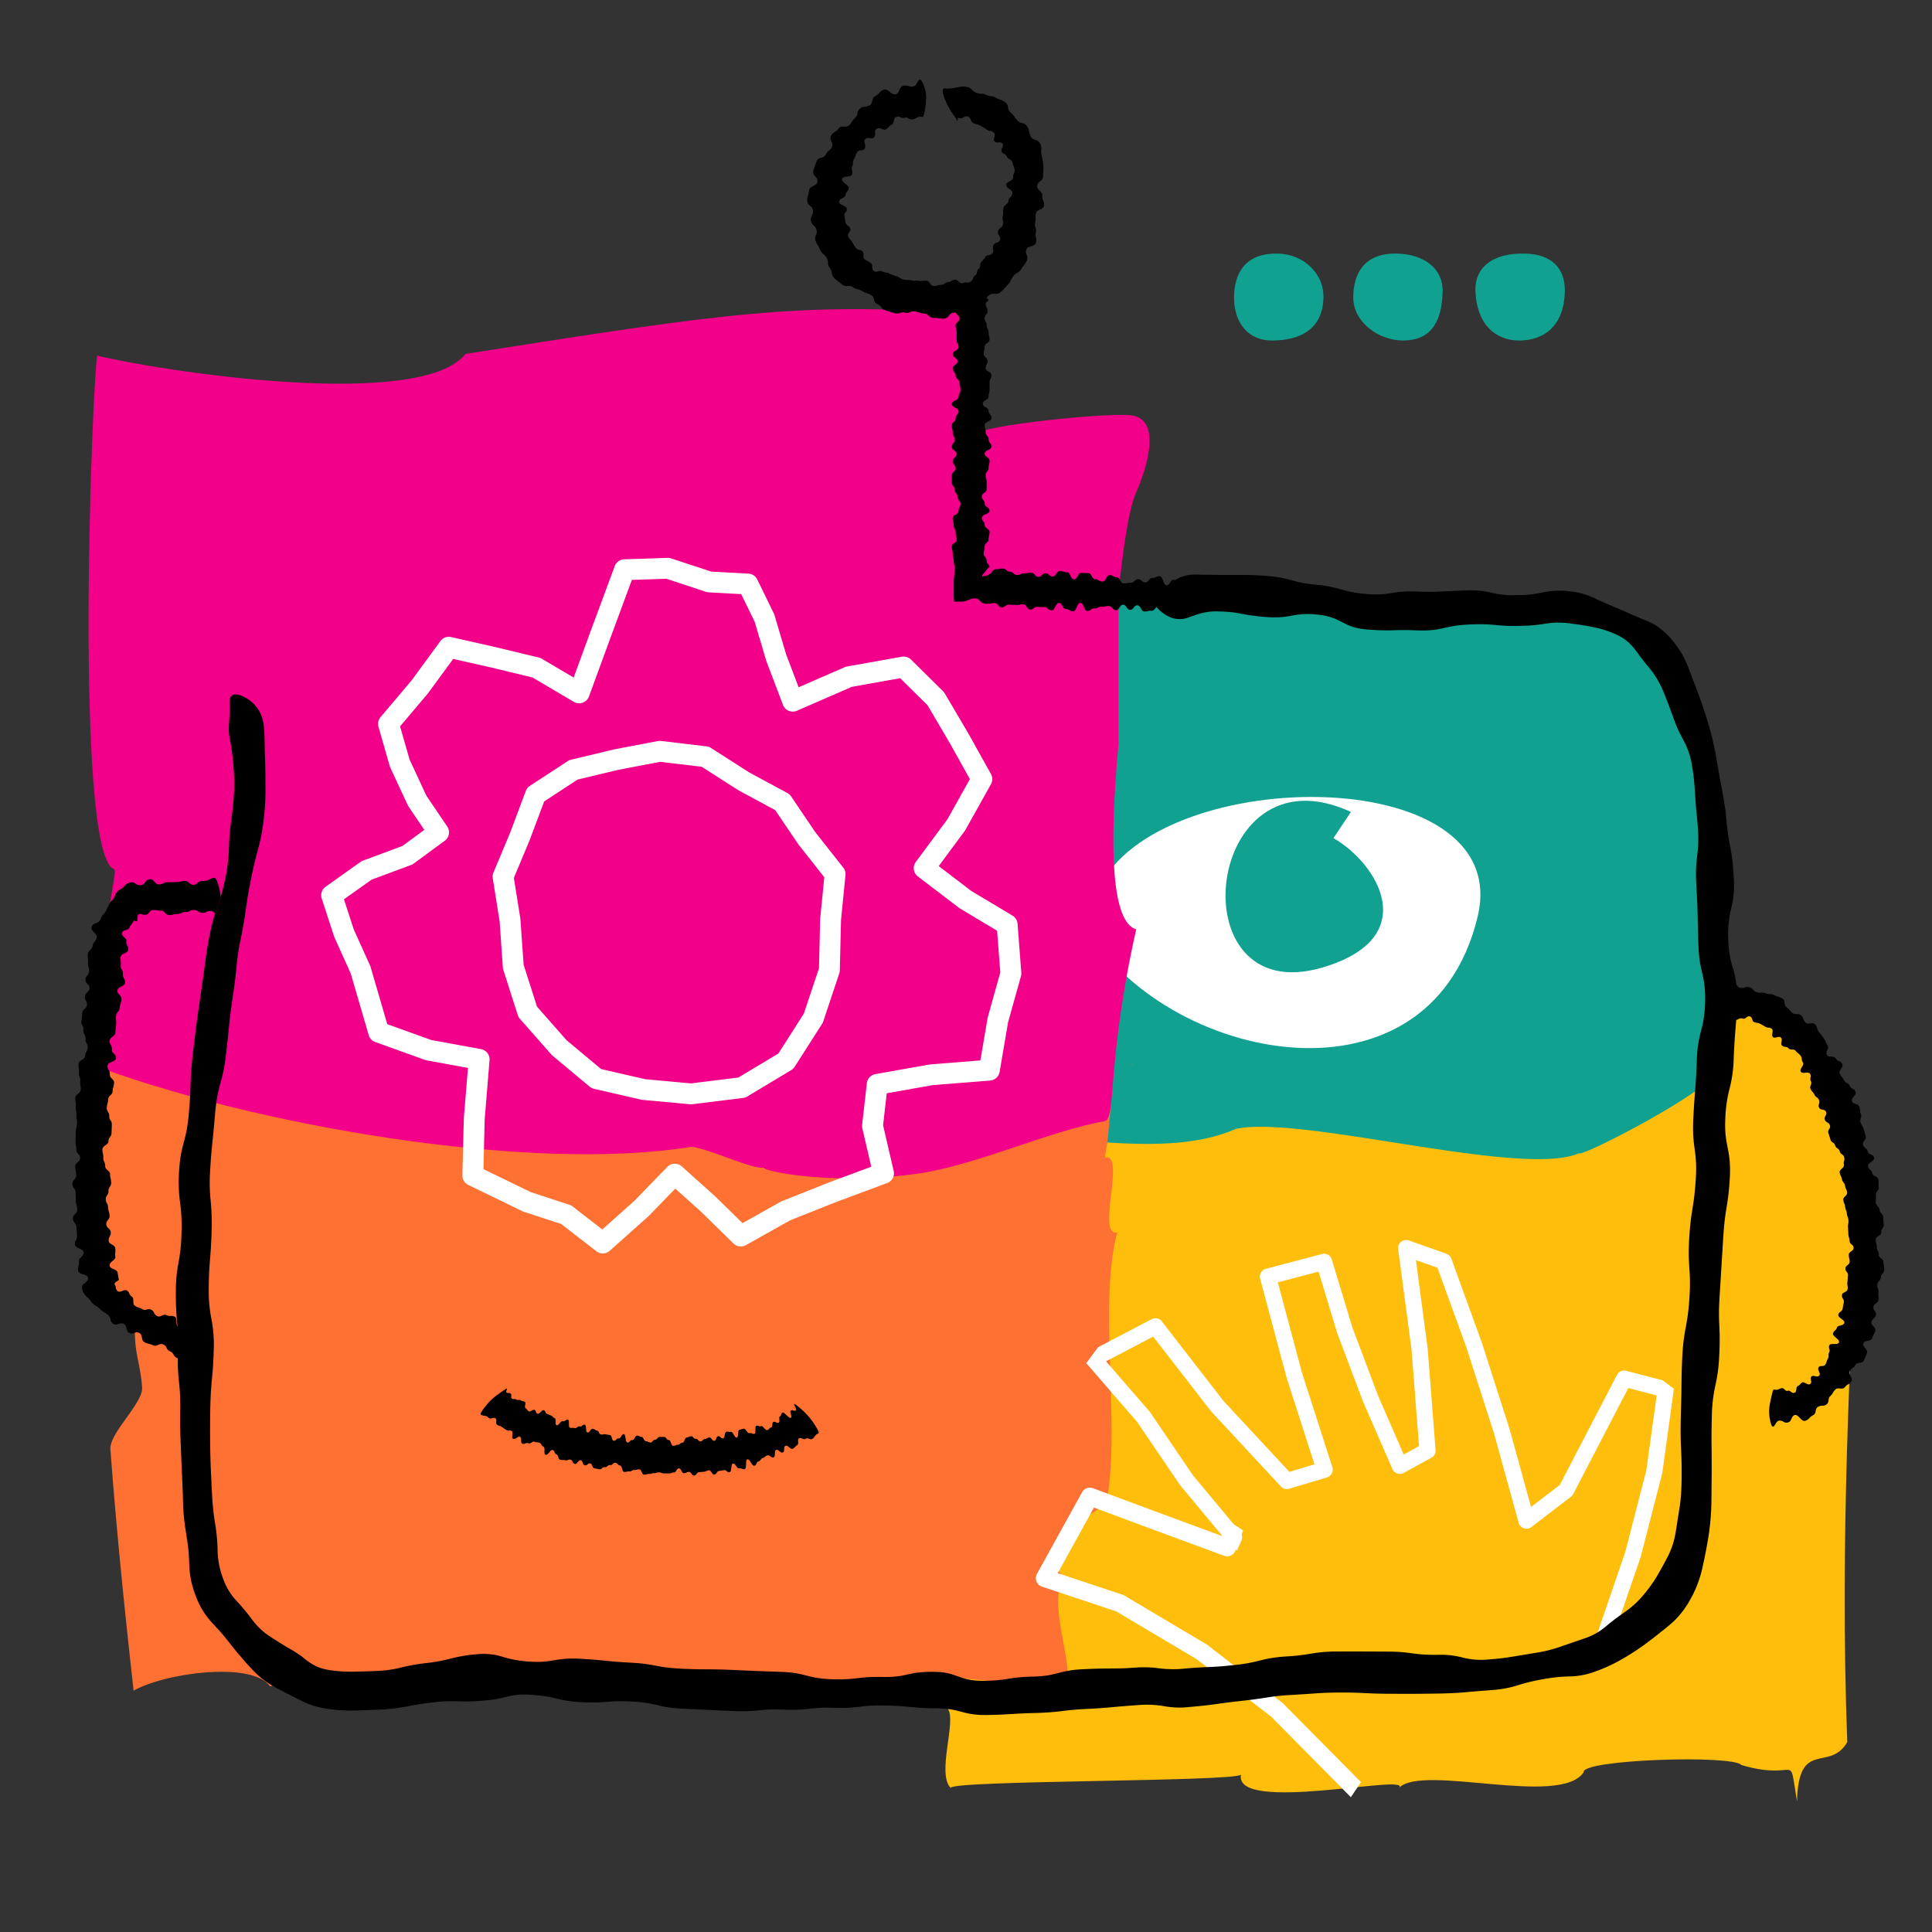 <svg xmlns="http://www.w3.org/2000/svg" version="1.1" viewBox="0 0 800 800" width="800" height="800">
<rect x="0" y="0" width="800" height="800" fill="#333333" stroke="none"/>
<!--ITEM 1--><g><defs><clipPath id="clip-path-id-viewbox-item-1"><rect x="0.0" y="0.0" width="132.975" height="35.507"/></clipPath></defs><g transform="translate(511.0 141.0) rotate(0.0 68.5 -18.0) scale(1.03 -1.014)"><g clip-path="url(#clip-path-id-viewbox-item-1)" transform="translate(-0.0 -0.0)"><path d="M35.936,17.515c.231,9.921-8.05,17.634-17.968,17.968C4.465,35.938,0,27.438,0,17.515S5.323,0,15.247,0,35.611,3.594,35.936,17.515Z" style="         fill: #11a191;       "/>
  <path d="M83.853,19.911c.232,9.92-8.05,15.238-17.968,15.572-13.5.455-17.968-8.045-17.968-17.968S58.032,0,67.956,0,83.529,5.99,83.853,19.911Z" style="         fill: #11a191;       "/>
  <path d="M132.968,19.911c.232,9.92-5.654,15.238-15.572,15.572-13.5.455-20.818-5.659-20.364-15.572C97.628,6.92,104.751,0,114.675,0S132.644,5.99,132.968,19.911Z" style="         fill: #11a191;       "/>
</g></g></g><!--ITEM 2--><g><defs><clipPath id="clip-path-id-viewbox-item-2"><rect x="0.0" y="0.0" width="414.641" height="335.625"/></clipPath></defs><g transform="translate(354.0 411.0) rotate(0.0 207.5 167.5) scale(1.001 0.998)"><g clip-path="url(#clip-path-id-viewbox-item-2)" transform="translate(-0.0 -0.0)"><path d="M159.716,324.516c-3.1,16.259,69.987-.524,65.451,5.349,10.169-9.849,66.673,8.158,76.312-6.395-1.092-5.24,61.485-7.311,65.239-2.977,24.217,7.161,19.329-6.847,23,15.132.612-26.333,13.364-11.895,20.786-24.633-3.206-84.965,1.592-164.273,4.056-223.718,1.253-30.211-13.19-56.248-26-75.989-8.054-12.414-66.068-5.78-66.9-9.52-1.8-4.424-163.278.861-163.278.861S6.019,3.453,0,15.861c.046,1.582,32.81,222.108,38.412,281.267,3.784,5.093-4.748,26.907,1.235,32.89C38.829,326.8,156.535,327.448,159.716,324.516Z" style="         fill: #ffbe0b;       "/>
</g></g></g><!--ITEM 3--><g><defs><clipPath id="clip-path-id-viewbox-item-3"><rect x="0.0" y="0.0" width="348.09" height="237.603"/></clipPath></defs><g transform="translate(358.0 240.0) rotate(0.0 176.0 120.0) scale(1.011 1.01)"><g clip-path="url(#clip-path-id-viewbox-item-3)" transform="translate(-0.0 -0.0)"><path d="M264.429,9.254a29.67,29.67,0,0,1-10.564,0c-23.458-5.325-94.384,1.431-109.129,1.216C125.3,10.186,104.417-4.046,62.615,1.134c7.415-.919-22,23.638-31.723,32.791C41.769,23.689,21.981,79.381,13.73,85.984c-2.821,88.118,2.238,43.065,1.144,92.677C14.691,180.419.088,219.655,0,220.423-.017,219.7,12.972,231,26.558,228.529c44.885-4.976,92.613,11.043,125.477-3.31,26.432-5.928,117.529,20.278,140.578,9.944,1.171,1.794,53.813-25.817,54.354-32.031,3.25-37.373-.133-148.419-15.708-166.284-9.132-10.474-13.7-29.788-43.116-25.223C277.649,13.891,264.867,10.329,264.429,9.254Z" style="         fill: #11a191;       "/>
</g></g></g><!--ITEM 4--><g><defs><clipPath id="clip-path-id-viewbox-item-4"><rect x="0.0" y="0.0" width="431.063" height="326.048"/></clipPath></defs><g transform="translate(41.0 376.0) rotate(0.0 214.5 162.0) scale(0.995 0.994)"><g clip-path="url(#clip-path-id-viewbox-item-4)" transform="translate(-0.0 -0.0)"><path d="M428.931,65.525l2.132-.5A8.644,8.644,0,0,0,428.931,65.525ZM3.665,170.143c-.151-.1-.287-.195-.464-.318.052.049.12.112.177.161C3.486,170.046,3.542,170.077,3.665,170.143ZM14.4,326.048c12.37-7.222,49.193-12.534,56.849-1.779,7.2-2.986,41.878-1.85,50.812-3.62,100.117-8.025,132.959,12.041,225.74-.406-1.557-1.655,51.653,5.865,52.55,3.958,9.1-.231-8.024-37.673,2.2-44.635-13.168-9.785,6.775-26.076,16.535-30.982,6.406-32.084-3.487-82.777,4.651-113.444-8.938,2,3.82-33.379-5.138-31.216,3.419-17.325,6.18-79.873-1.466-92.961-39.393,9.548-119.6-.818-119.6-.818,6.588-4.1-40.319-10.865-36.554-8.021C255.144,6.349,233.349.773,223.338,0c-8.7,1.948-4.6-1.226-13.582,1.023,0,0-74.116,2.16-95.825,6.243C81.58,1.305,9.357,27.056,4.585,35.164c-8.89,5.18-2.407,112.113-.75,119.641-1.463,7.828,10.684,7.93,11.129,23.81.21,7.5,2.473,12.813,2.965,21.245.374,6.412-13.679,18.925-13.188,25.589C7.7,265.647,12.407,308.181,14.4,326.048Z" style="         fill: #ff7033;       "/>
</g></g></g><!--ITEM 5--><g><defs><clipPath id="clip-path-id-viewbox-item-5"><rect x="0.0" y="0.0" width="159.151" height="100.195"/></clipPath></defs><g transform="translate(447.0 330.0) rotate(0.0 83.0 52.0) scale(1.043 1.038)"><g clip-path="url(#clip-path-id-viewbox-item-5)" transform="translate(-0.0 -0.0)"><path d="M6.574,39.177C-1.56,38.352,1.818,41.137,0,47.53c28.862,57.246,138.507,82.009,158.062.232C173.208-15.581,25.742-13.312,6.574,39.177ZM96.407,68.052c-58.2,17.183-47-89.215,11.357-62.068l-6.948,10.429C118.553,26.635,136.329,56.27,96.407,68.052Z" style="         fill: #fff;       "/>
</g></g></g><!--ITEM 6--><g><defs><clipPath id="clip-path-id-viewbox-item-6"><rect x="0.0" y="0.0" width="441.011" height="360.646"/></clipPath></defs><g transform="translate(35.0 128.0) rotate(0.0 220.5 180.0) scale(1 0.998)"><g clip-path="url(#clip-path-id-viewbox-item-6)" transform="translate(-0.0 -0.0)"><path d="M5.216,19.276c25.425,6.3,133.75,23.128,152.5-.68C265.774,1.568,296.51-3.219,367.544,2.009c4.97.366-7.879,60.464.925,50,3.207-3.813,54.834-9.168,64.875-7.949,13.767,1.67,5.452,24.621,2.133,31.889-4.426,9.694-7.325,41.992-7.325,41.992v62.386c-4.04,44.167-2.755,74.016,7.325,77.014-12.359,55.172-8.14,78.723-13.128,79.594-22.718,3.966-53.965,18.673-78.314,21.9-38.748,5.136-66.38-2.213-62.412-2.714-4.39,1.287-22.293-7.622-30.333-8.584C184.864,358.517,68.714,338.8,0,312.36c3.972-5.112,2.3-37.644,9.074-56.495,3.439-22.785,4.532-23.375,2.3-23.913C-3.913,219.235,2.877,36.443,5.216,19.276Z" style="         fill: #f20089;       "/>
</g></g></g><!--ITEM 8--><g><defs><clipPath id="clip-path-id-viewbox-item-8"><rect x="0.0" y="0.0" width="135.681" height="35.321"/></clipPath></defs><g transform="translate(199.0 575.0) rotate(0.0 70.0 18.0) scale(1.032 1.019)"><g clip-path="url(#clip-path-id-viewbox-item-8)" transform="translate(-0.0 -0.0)"><path d="M1.206,11.012a2.709,2.709,0,0,1,2.09.882c.851.734,1.9-.478,2.662.178.817.706-.178,1.961.654,2.57.886.655,1.124.333,1.945.938a19.684,19.684,0,0,0,1.733,1.186c.911.584,1.341-.09,2.179.445.893.576-.332,2.632.561,3.13.957.535,1.933-1.211,2.8-.73.924.515-.006,2.3.9,2.737.971.476,1.5-.6,2.392-.165.963.456,1.624-.959,2.513-.586.954.41,1.115.044,2,.423.95.4.643,1.153,1.542,1.522.966.363-.045,2.974.889,3.325,1,.376,1.962-2.254,2.864-1.916.972.35.587,1.464,1.512,1.774.989.324.5,1.847,1.436,2.154,1,.333,1.122-.054,2.063.212,1.01.288,1.231-.481,2.165-.216,1,.279.688,1.453,1.637,1.7,1.02.25,1.51-1.69,2.443-1.461,1,.244.632,1.8,1.581,2.032,1.017.245,1.279-.951,2.22-.748,1.009.209.686,1.776,1.642,1.973,1.024.2,1.021.227,1.98.386,1.028.177,1.237-1,2.186-.842,1.019.174,1.212-1.01,2.153-.85,1.013.157,1.191-1.042,2.128-.909,1,.138.9.931,1.842,1.06,1.009.136.717,2.531,1.681,2.627,1.031.108,1.074-.289,2.033-.189,1.028.107,1.1-.69,2.058-.591,1.024.087,1.058-.32,2.011-.249,1.02.074.881,2.069,1.849,2.138,1.036.073,1.058-.316,2.023-.281,1.035.042,1.053-.358,2.016-.319,1.032.041,1.045-.359,2.005-.321,1.03.02,1.023.411,1.988.421l2,.015c1.034.007,1.03-.384,1.993-.412,1.034-.025,1-1.625,1.951-1.649,1.018-.026,1.088,1.973,2.055,1.948,1.035-.054,1.016-.458,1.979-.513,1.03-.061,1.13,1.536,2.106,1.478,1.045-.058.953-1.257,1.918-1.349l2-.188c1.036-.1.993-.49,1.956-.592,1.028-.134,1.27,1.851,2.25,1.723,1.048-.137.885-1.326,1.851-1.453,1.038-.13,1.037-.162,2-.316,1.035-.176,1.238,1.006,2.216.839,1.05-.185.458-3.307,1.4-3.513,1.012-.215,1.5,2.135,2.472,1.928,1.036-.223,1.213.564,2.189.346,1.048-.27.183-3.765,1.116-4.007,1-.259,1.833,2.831,2.806,2.577,1.039-.284.7-1.461,1.652-1.748,1.022-.317.78-1.079,1.722-1.373,1.013-.308.879-.715,1.811-1.049.994-.366,1.551,1.134,2.5.782,1.022-.372.13-2.6,1.033-3,.969-.42,1.766,1.415,2.7,1.006,1-.44.094-2.2,1.043-2.694s2.04,1.654,2.969,1.178c.99-.509.8-.845,1.7-1.39.969-.581-.064-2.294.8-2.814.926-.551,1.8.784,2.667.164.92-.654,1.855.646,2.747.006.955-.671.689-1.033,1.539-1.734.83-.7,1.784.058-.315-3.409a29.379,29.379,0,0,0-7.162-8.079c-3.09-2.626-.085,1.116-.727,1.664-.659.559-1.378-.37-2.029.077-.685.484.71,2.438.019,2.931-.737.538-2.71-2.492-3.377-2.1-.72.431-.309,1.118-1,1.533-.721.45.219,2.179-.536,2.571-.811.414-1.353-.657-2.088-.28-.78.412-.121,1.838-.911,2.187-.847.367-.688.734-1.484,1.081-.854.379-1.748-1.862-2.536-1.574-.851.313-1.128-.438-1.909-.149-.834.307.074,2.971-.769,3.226-.9.277-1.136-.486-1.962-.229-.894.268-1.549-2.009-2.365-1.8l-1.7.439c-.874.228-.206,2.947-1.057,3.168-.925.2-1.541-2.534-2.374-2.357-.9.19-.976-.2-1.808-.023-.886.2-.455,2.524-1.319,2.681-.927.158-1.128-1.025-1.981-.88-.915.151-.668,1.754-1.547,1.862-.94.123-1.156-1.462-2.017-1.35-.924.122-.877.519-1.743.633-.933.093-.85.884-1.729.968-.943.088-1.05-1.107-1.919-1.025-.933.093-1.024-1.111-1.889-1.061-.928.054-.9.453-1.773.505-.929.052-.834,2.058-1.719,2.1-.948.023-.921.823-1.812.845-.954.024-.946.424-1.839.447-.959.029-.976-2.388-1.853-2.391-.943-.008-.935-1.208-1.806-1.214l-1.8-.021c-.932-.037-.971,1.162-1.851,1.127-.94-.038-.994,1.161-1.881,1.126-.951-.032-.926-.451-1.809-.51-.947-.068-.834-1.664-1.7-1.727-.934-.07-.9-.457-1.77-.535-.927-.1-1.12,1.893-2,1.8-.941-.1-1.072,1.1-1.96,1-.955-.093-.561-3.291-1.421-3.4-.922-.127-1.193,1.854-2.07,1.734-.936-.133-1.116,1.069-2,.927-.942-.161-.618-2.135-1.481-2.283l-1.79-.306c-.927-.154-1,.212-1.857.042-.922-.19-.679-1.365-1.529-1.541-.91-.2-.832-.56-1.668-.771-.9-.219-1.359,1.727-2.214,1.518-.917-.224-.228-2.938-1.058-3.14-.883-.235-1.192.912-2.024.679-.887-.252-1.22.9-2.06.663-.9-.25-1.014.126-1.842-.147-.89-.292-.023-2.955-.824-3.217-.857-.288-1.261.869-2.061.572-.85-.32-1.677,1.933-2.5,1.625-.879-.33-.009-2.567-.8-2.863-.835-.351-.679-.726-1.45-1.055l-1.6-.683c-.828-.354-.469-1.108-1.211-1.459-.784-.385-1.85,1.766-2.616,1.393-.823-.392-.434-1.121-1.158-1.52-.771-.432-1.555.964-2.3.549-.8-.438-.539-.755-1.287-1.239s.325-2.167-.348-2.6c-.731-.456-.952-.13-1.586-.606-.681-.5-1.158.139-1.809-.339-.7-.5-1.185.108-1.8-.418-.656-.566.131-1.471-.461-1.975-.649-.532-1.145.015-1.708-.532C9.82.951,12.092-1.3,8.78,1.043c-3.636,2.582-4.613,3.292-7.333,6.8C-.956,11.1.12,10.487,1.206,11.012Z" fill="#000000"/>
</g></g></g><!--ITEM 9--><g><defs><clipPath id="clip-path-id-crop-item-9"><rect transform="scale(1.326 1.327)" x="65.97" y="2.062" width="162.0" height="244.0"/></clipPath><clipPath id="clip-path-id-viewbox-item-9"><rect x="0.0" y="0.0" width="303.704" height="325.204"/></clipPath></defs><g clip-path="url(#clip-path-id-crop-item-9)" transform="translate(446.0 495.0) rotate(-53.207 114.5 122.5) scale(0.754 0.753)"><g clip-path="url(#clip-path-id-viewbox-item-9)" transform="translate(-0.0 -0.0)"><path d="M172.478,325.2l-2.725-8.447,44.652-14.4,43.019-17.706,36.247-20.071L287.6,249.658,222.915,260.3a4.408,4.408,0,0,1-1.925-.108l-26.42-7.449a4.438,4.438,0,0,1-2.3-6.989l31.181-40.25,28.693-40.426,25.586-39.1-3.716-11.984-34.888,34.162c-.058.057-.117.112-.178.165l-42,36.865a4.439,4.439,0,0,1-4.767.7L176.4,178.7a4.436,4.436,0,0,1-2.018-6.232l19.852-34.908c.037-.065.076-.129.116-.192l21.759-34.127c.053-.084.11-.165.168-.245L236.932,74.92,218.807,60.5l-31.738,40.314-31.631,44.57a4.439,4.439,0,0,1-6.261,1l-17.411-12.9a4.433,4.433,0,0,1-1.725-4.359L140.062,73.92c.023-.13.052-.258.087-.386L153.938,23.47,127.584,10.859l-7.818,35.8a4.317,4.317,0,0,1-.14.5L106.046,86.61l-9.47,39.621a4.435,4.435,0,0,1-3.334,3.3L75.078,133.65a4.437,4.437,0,0,1-5.3-3.293L59.759,88.575,53.783,63.3,16.526,66.4l9,32.782a4.411,4.411,0,0,1,.153.941l2.485,47.25a4.423,4.423,0,0,1,0,.54L24.9,195.031a4.433,4.433,0,0,1-.082.587L8.693,274.033,0,272.246l16.061-78.124,3.224-46.552-2.445-46.5L6.553,63.6A4.437,4.437,0,0,1,10.464,58l46.39-3.861a4.449,4.449,0,0,1,4.688,3.4l6.852,28.98,8.995,37.5,11.2-2.541,8.878-37.145a4.237,4.237,0,0,1,.12-.413L111.149,44.51l8.959-41.02A4.437,4.437,0,0,1,126.36.435l34.759,16.631a4.436,4.436,0,0,1,2.362,5.182L148.759,75.7,139.267,128l11.553,8.559L179.9,95.59c.043-.061.086-.119.131-.177l34.566-43.906a4.438,4.438,0,0,1,6.25-.728L245.8,70.635a4.437,4.437,0,0,1,.811,6.1l-23.1,31.395-21.62,33.908-17.4,30.591,8.753,3.988L233,141.73l39.993-39.163a4.439,4.439,0,0,1,7.345,1.857l6.486,20.92a4.439,4.439,0,0,1-.525,3.744l-26.776,40.918c-.031.047-.062.094-.094.139l-28.8,40.57c-.036.051-.073.1-.111.149l-27.208,35.12,19.135,5.4,67.206-11.055a4.431,4.431,0,0,1,4.832,2.706l8.891,21.854a4.439,4.439,0,0,1-1.961,5.555l-39.916,22.1a4.641,4.641,0,0,1-.461.221l-43.416,17.87c-.107.044-.217.084-.327.119Z" style="         fill: #fff;       "/>
</g></g></g><!--ITEM 10--><g><defs><clipPath id="clip-path-id-crop-item-10"><rect transform="scale(1.205 1.2)" x="0.0" y="28.862" width="71.0" height="179.0"/></clipPath><clipPath id="clip-path-id-viewbox-item-10"><rect x="0.0" y="0.0" width="303.704" height="325.204"/></clipPath></defs><g clip-path="url(#clip-path-id-crop-item-10)" transform="translate(441.0 467.0) rotate(-56.296 126.0 135.5) scale(0.83 0.833)"><g clip-path="url(#clip-path-id-viewbox-item-10)" transform="translate(-0.0 -0.0)"><path d="M172.478,325.2l-2.725-8.447,44.652-14.4,43.019-17.706,36.247-20.071L287.6,249.658,222.915,260.3a4.408,4.408,0,0,1-1.925-.108l-26.42-7.449a4.438,4.438,0,0,1-2.3-6.989l31.181-40.25,28.693-40.426,25.586-39.1-3.716-11.984-34.888,34.162c-.058.057-.117.112-.178.165l-42,36.865a4.439,4.439,0,0,1-4.767.7L176.4,178.7a4.436,4.436,0,0,1-2.018-6.232l19.852-34.908c.037-.065.076-.129.116-.192l21.759-34.127c.053-.084.11-.165.168-.245L236.932,74.92,218.807,60.5l-31.738,40.314-31.631,44.57a4.439,4.439,0,0,1-6.261,1l-17.411-12.9a4.433,4.433,0,0,1-1.725-4.359L140.062,73.92c.023-.13.052-.258.087-.386L153.938,23.47,127.584,10.859l-7.818,35.8a4.317,4.317,0,0,1-.14.5L106.046,86.61l-9.47,39.621a4.435,4.435,0,0,1-3.334,3.3L75.078,133.65a4.437,4.437,0,0,1-5.3-3.293L59.759,88.575,53.783,63.3,16.526,66.4l9,32.782a4.411,4.411,0,0,1,.153.941l2.485,47.25a4.423,4.423,0,0,1,0,.54L24.9,195.031a4.433,4.433,0,0,1-.082.587L8.693,274.033,0,272.246l16.061-78.124,3.224-46.552-2.445-46.5L6.553,63.6A4.437,4.437,0,0,1,10.464,58l46.39-3.861a4.449,4.449,0,0,1,4.688,3.4l6.852,28.98,8.995,37.5,11.2-2.541,8.878-37.145a4.237,4.237,0,0,1,.12-.413L111.149,44.51l8.959-41.02A4.437,4.437,0,0,1,126.36.435l34.759,16.631a4.436,4.436,0,0,1,2.362,5.182L148.759,75.7,139.267,128l11.553,8.559L179.9,95.59c.043-.061.086-.119.131-.177l34.566-43.906a4.438,4.438,0,0,1,6.25-.728L245.8,70.635a4.437,4.437,0,0,1,.811,6.1l-23.1,31.395-21.62,33.908-17.4,30.591,8.753,3.988L233,141.73l39.993-39.163a4.439,4.439,0,0,1,7.345,1.857l6.486,20.92a4.439,4.439,0,0,1-.525,3.744l-26.776,40.918c-.031.047-.062.094-.094.139l-28.8,40.57c-.036.051-.073.1-.111.149l-27.208,35.12,19.135,5.4,67.206-11.055a4.431,4.431,0,0,1,4.832,2.706l8.891,21.854a4.439,4.439,0,0,1-1.961,5.555l-39.916,22.1a4.641,4.641,0,0,1-.461.221l-43.416,17.87c-.107.044-.217.084-.327.119Z" style="         fill: #fff;       "/>
</g></g></g><!--ITEM 11--><g><defs><clipPath id="clip-path-id-viewbox-item-11"><rect x="0.0" y="0.0" width="268.18" height="266.935"/></clipPath></defs><g transform="translate(133.0 231.0) rotate(0.0 145.0 144.0) scale(1.081 1.079)"><g clip-path="url(#clip-path-id-viewbox-item-11)" transform="translate(-0.0 -0.0)"><path d="M107.853,266.935a3.993,3.993,0,0,1-2.451-.839L91.934,255.648l-14.354-4.71a4.023,4.023,0,0,1-.5-.2L56.34,240.65a4,4,0,0,1-2.25-3.7l.537-21.759c0-.076.006-.152.013-.228l1.574-19.221L40.4,192.841a4.063,4.063,0,0,1-.634-.171L20.689,185.8A4,4,0,0,1,18.2,183.15l-6.889-23.664L5.1,145.7a3.844,3.844,0,0,1-.157-.407L.2,130.71a4,4,0,0,1,1.484-4.5l13.406-9.539a3.993,3.993,0,0,1,.924-.49l15.1-5.623,8.385-6.168-6.037-8.956a3.987,3.987,0,0,1-.311-.552L26.464,80.477a3.9,3.9,0,0,1-.218-.584L21.938,64.817a4,4,0,0,1,.787-3.677L34.6,47.052,45.657,31.936a4,4,0,0,1,4.114-1.54l17.007,3.861,16.591,4a3.963,3.963,0,0,1,1.1.444L96.7,45.927l6.658-18.2L112.437,3.17A4,4,0,0,1,116.055.559L132.656,0a4.1,4.1,0,0,1,1.389.2l15.36,5.08,14.25.768a4,4,0,0,1,3.381,2.243L173.4,21.369a4.121,4.121,0,0,1,.239.617l4.466,15.1,4.772,12.571,17.65-7.7a3.987,3.987,0,0,1,.895-.271l20.993-3.75a4,4,0,0,1,3.518,1.095l12.319,12.2a4.037,4.037,0,0,1,.636.818l9,15.337,8.671,15.569a4,4,0,0,1,0,3.895l-9.8,17.563a4.264,4.264,0,0,1-.275.428l-9.936,13.448,12.414,9.491,15.852,9.517a4,4,0,0,1,1.93,3.125l1.43,18.761a4.01,4.01,0,0,1-.135,1.379L263.1,178.257l-3.228,19.014a4,4,0,0,1-3.625,3.318l-22.028,1.755-17.584,3.128-1.4,12.295,4.056,17.5a4,4,0,0,1-2.5,4.652L197.4,247.144l-17.813,7.1-16.892,9.5a4,4,0,0,1-4.759-.627L145.33,250.776l-9.7-8.716-9.986,10.321c-.068.069-.137.136-.209.2L110.52,265.917A3.991,3.991,0,0,1,107.853,266.935ZM80.332,243.422l14.754,4.841a3.992,3.992,0,0,1,1.2.64l11.381,8.829L120,246.714l12.568-12.988a4,4,0,0,1,5.549-.193l12.63,11.35c.042.038.083.077.124.116l10.524,10.3,14.511-8.163a3.844,3.844,0,0,1,.48-.23l18.145-7.227,16.173-6.027L207.28,218.9a4,4,0,0,1-.079-1.357L209.02,201.6a4,4,0,0,1,3.273-3.485L233,194.433a3.8,3.8,0,0,1,.384-.049l19.115-1.522,2.741-16.15c.024-.136.054-.272.091-.406l4.8-17.212-1.22-16-14.271-8.569a3.713,3.713,0,0,1-.371-.251l-15.718-12.018a4,4,0,0,1-.788-5.555L239.891,100.3,248.484,84.9,240.943,71.36l-8.687-14.808L221.783,46.181l-18.487,3.3L182.23,58.671a4,4,0,0,1-5.338-2.247l-6.316-16.638c-.036-.093-.068-.189-.1-.285l-4.414-14.928L160.873,13.91l-12.432-.67a4.008,4.008,0,0,1-1.041-.2L132.21,8.021l-13.2.443-8.141,22.028-8.3,22.7a4,4,0,0,1-5.791,2.07l-15.86-9.367L64.954,42.046,50.563,38.78,40.977,51.887c-.054.074-.111.146-.17.216L30.215,64.667l3.637,12.727L40.273,91.23l8.006,11.875a4,4,0,0,1-.947,5.458L35.4,117.338a4.011,4.011,0,0,1-.975.526L19.3,123.5,8.713,131.029l3.769,11.584,6.241,13.84a4,4,0,0,1,.194.526l6.4,21.98,16.849,6.073,19.053,3.5a4,4,0,0,1,3.264,4.261l-1.861,22.714-.47,19.073Zm61.353-33.72c-.122,0-.245-.006-.367-.017l-18.207-1.676a4.149,4.149,0,0,1-.532-.085l-18.086-4.169a4.005,4.005,0,0,1-1.667-.829L88.6,191.032a4.04,4.04,0,0,1-.44-.428l-12.056-13.72a4,4,0,0,1-.806-1.424L69.761,158.1a3.99,3.99,0,0,1-.18-.938l-1.234-17.69-2.633-16.522a4,4,0,0,1,.26-2.172l6.415-15.338,5.993-16A4.009,4.009,0,0,1,79.935,87.5l14.476-9.49a4.019,4.019,0,0,1,1.261-.545l16.449-3.943c.061-.015.122-.028.183-.04l16.651-3.18a4.048,4.048,0,0,1,1.223-.043l17.428,2.074a4,4,0,0,1,1.686.605l14.664,9.4,14.619,7.9a4.022,4.022,0,0,1,1.413,1.281l9.261,13.719,10.739,13.637a4,4,0,0,1,.838,2.868l-1.707,17.262-.466,19.288a4,4,0,0,1-.2,1.167l-6.141,18.445a4.03,4.03,0,0,1-.422.887l-10.517,16.5a4.007,4.007,0,0,1-1.31,1.277l-16.876,10.153a3.994,3.994,0,0,1-1.571.542l-19.436,2.4A4.032,4.032,0,0,1,141.685,209.7Zm-17.571-9.635,17.508,1.612,18.164-2.246,15.343-9.231,9.745-15.287,5.8-17.407.456-18.839c0-.1.009-.2.019-.3l1.562-15.806-9.833-12.487c-.06-.076-.118-.155-.172-.236l-8.794-13.027-13.886-7.507c-.088-.047-.173-.1-.257-.151L145.747,80.17l-15.9-1.892L113.9,81.325,98.215,85.084l-12.8,8.391-5.561,14.844c-.018.047-.036.094-.056.14l-6,14.358,2.482,15.573c.018.117.032.234.04.352l1.214,17.386,5.139,16.1,11.3,12.861,13.253,11.083Z" style="         fill: #fff;       "/>
</g></g></g><!--ITEM 12--><g><defs><clipPath id="clip-path-id-viewbox-item-12"><rect x="0.0" y="0.0" width="748.699" height="675.807"/></clipPath></defs><g transform="translate(30.0 33.0) rotate(0.0 375.0 338.5) scale(1.002 1.002)"><g clip-path="url(#clip-path-id-viewbox-item-12)" transform="translate(-0.0 -0.0)"><g>
    <path d="M748.69,491.887c-.07,1.52-1.26,1.45-1.38,3.06-.12,1.51-1.29,1.41-1.45,3.01-.15,1.49.65,1.57.48,3.18-.19,1.5.2,1.55-.01,3.16-.2,1.51-1.82,1.26-2.07,2.85-.24,1.48,1.33,1.77,1.01,3.38-.31,1.5-1.45,1.26-1.83,2.84-.37,1.47,2,2.05,1.56,3.68-.42,1.51-.79,1.4-1.26,3.01-.48,1.51-3.15.65-3.65,2.19-.52,1.43,2.1,2.4,1.51,4-.6,1.48-.62,1.48-1.29,3.06-.66,1.48-2.86.44-3.58,1.94-.71,1.4-1.45,1-2.25,2.46-.78,1.33,1.56,2.79.62,4.3-.94,1.38-1.62.9-2.65,2.32-1.05,1.31-2.92-.24-3.99,1.05-1.11,1.14-.8,1.43-2.04,2.64-1.22,1.05-.13,2.31-1.57,3.44a2.561,2.561,0,0,1-1.73.53,3.3,3.3,0,0,0-1.8.49c-1.41.85-.38,2.65-2.1,3.48a3.968,3.968,0,0,0-1.43,1.15,3.972,3.972,0,0,1-1.62,1.07c-1.71.67-2.84-2.8-4.48-2.33-.77.23-1.02.91-1.33,1.57-.29.66-.63,1.34-1.54,1.51a2.269,2.269,0,0,1-1.78-.35,2.813,2.813,0,0,0-1.83-.42c-.82.09-1.31,1.27-1.82,1.98s-1,.92-1.58-1.08c-1.13-4.39-.62-6.79.29-10.8.44-2.01.65-2.71.93-2.91.27-.22.61.13,1.16.05,1.09-.14,1.07-.46,2.18-.66.52-.1.85.25,1.22.59s.75.68,1.32.5c1.06-.33,1.58,1.28,2.77.79,1.12-.43.34-2.24,1.37-2.78.99-.46.78-.84,1.76-1.45.93-.52,2.26,1.36,3.33.61,1.04-.8-.36-2.33.56-3.1.82-.78,2.22.6,3.17-.35.81-.97-1.02-2.51-.23-3.46.68-.97,2-.01,2.77-1.11.67-1.08.35-1.27,1.04-2.42.61-1.12-.07-1.49.55-2.68.54-1.14-.52-1.65.04-2.85.48-1.15,3.44.1,3.98-1.22.47-1.27-2.9-2.52-2.44-3.78.4-1.21,1.15-.96,1.58-2.28.37-1.24,2.66-.6,3.06-1.99.36-1.3-2.78-2.09-2.45-3.44.31-1.27,1.46-1.02,1.75-2.42.26-1.31.27-1.31.5-2.73.21-1.32-.94-1.5-.75-2.91.17-1.32,2.16-1.06,2.35-2.51.14-1.35-.26-1.4-.11-2.84.14-1.36.11-1.36.22-2.82.11-1.36-1.09-1.43-1.02-2.88.05-1.35,1.68-1.28,1.71-2.76.03-1.37-.37-1.38-.34-2.85,0-1.37,1.99-1.37,1.99-2.86,0-1.4-1.62-1.37-1.66-2.84-.05-1.38-.42-1.37-.51-2.84-.07-1.37-.07-1.37-.15-2.85-.1-1.37.29-1.4.18-2.88-.1-1.38-.52-1.34-.66-2.81-.14-1.37-.52-1.33-.7-2.8-.17-1.37-.57-1.32-.75-2.78-.2-1.35,1.78-1.64,1.57-3.11-.2-1.38-.62-1.31-.86-2.78-.24-1.37-1-1.23-1.28-2.68-.26-1.36-.66-1.28-.94-2.73-.29-1.34,2.06-1.84,1.74-3.31-.28-1.36.47-1.54.13-3-.34-1.36-1.48-1.08-1.87-2.52-.35-1.34-1.51-1.03-1.89-2.46-.39-1.32-1.54-.99-1.95-2.4-.38-1.31-.4-1.3-.84-2.7-.42-1.29,1.12-1.8.63-3.2-.46-1.3-1.58-.9-2.08-2.27-.48-1.28,1.02-1.84.5-3.22-.5-1.29-2.38-.53-2.92-1.87-.51-1.26.59-1.72-.01-3.06-.56-1.24-1.26-.92-1.89-2.22-.59-1.2-.93-1.04-1.58-2.32-.61-1.18.8-1.92.13-3.21-.65-1.18.39-1.76-.33-3.03-.68-1.2-3.11.27-3.84-.93-.68-1.12,1.66-2.62.85-3.84-.75-1.12-.09-1.58-.96-2.75-.81-1.09-1.1-.88-2.01-1.99-.86-1.03-2.05-.06-2.98-1.08-.87-.95-1.73-.19-2.67-1.14-.88-.87.56-2.34-.47-3.28-.96-.85-2.26.6-3.26-.21-.95-.73.56-2.69-.57-3.48-1.05-.7-1.47-.11-2.59-.78a23.929,23.929,0,0,0-2.2-1.24c-1.08-.53-1.24-.22-2.41-.68-1.07-.44-.52-1.96-1.79-2.35-1.19-.39-1.6,1.19-2.79.93-1.12-.28-1.16-.21-2.36.42a2.087,2.087,0,0,0-.48.14c-.09,1.21-.18,2.29-.27,3.39-.13,1.55-.26,3.12-.38,5.11s-.28,4.39-.39,7.6a53.874,53.874,0,0,1-1.64,11.99,57.059,57.059,0,0,0-1.82,12.57c-.57,11.91,2.55,12.13,1.84,24.89-.72,11.87-1.92,11.77-2.71,24.46-.73,11.83-.73,11.83-1.51,24.5-.72,11.82.52,11.91-.16,24.54a65.737,65.737,0,0,1-1.54,11.81,62.174,62.174,0,0,0-1.48,12.46c-.29,11.76-.03,11.79-.08,24.35-.03,2.93-.04,5.13-.06,6.98-.02,1.97-.04,3.57-.06,5.19a101.071,101.071,0,0,1-1.24,13.82c-1.07,6.51-1.84,9.8-2.58,13.24a51.765,51.765,0,0,1-1.67,5.58q-.3.795-.63,1.68c-.26.57-.53,1.18-.82,1.82s-.6,1.33-.98,2.03-.79,1.43-1.22,2.21c-.83,1.46-1.68,2.62-2.4,3.69-.77,1.02-1.49,1.87-2.15,2.64a35.358,35.358,0,0,1-3.78,3.61c-.62.51-1.23,1.04-1.9,1.57s-1.39,1.08-2.17,1.72c-.78.62-1.65,1.3-2.63,2.07-.99.74-2.1,1.58-3.36,2.53-2.37,1.73-4.19,2.9-5.72,3.87-1.53.95-2.77,1.71-4.06,2.42a65.634,65.634,0,0,1-10.72,4.91,31.5,31.5,0,0,1-10.62,2.02,65.7,65.7,0,0,0-11.07,1.18,72.217,72.217,0,0,0-10.25,2.47,45.874,45.874,0,0,1-10.85,1.99c-5.13.39-7.68.6-10.33.85-2.64.22-5.38.46-10.84.57-10.18.15-10.19.13-21.03.11-10.09-.04-10.1-.55-20.84-.52-5,.03-7.49.2-10.06.38s-5.22.36-10.48.67a87.9,87.9,0,0,0-9.79,1.09c-2.61.4-5.31.81-10.73,1.4-10.11,1.12-10.08,1.5-20.93,2.46a35.324,35.324,0,0,1-10.28-.36,42.232,42.232,0,0,0-10.81-.45c-5.06.36-7.59.57-10.2.82s-5.33.5-10.75.77c-10.12.43-10.1,1.3-20.95,1.67-10.13.21-10.12.67-20.98.85-10.13.03-10.14-2.76-20.97-2.78-10.11-.1-10.1-.98-20.93-1.16-10.1-.22-10.12,1.27-20.95.95-10.1-.31-10.13,1.16-20.96.74-10.1-.38-10.14,1.06-20.96.58-10.1-.44-10.1-.44-20.91-.97-10.09-.49-10.02-2.39-20.82-2.96-10.09-.53-10.14.87-20.94.27-10.08-.56-10-2.44-20.79-3.05-1.26-.07-2.37-.1-3.35-.09-.94.03-1.77.09-2.52.17a30.264,30.264,0,0,0-3.98.77,52.529,52.529,0,0,1-10.26,1.62,78.637,78.637,0,0,1-9.97.22,63.86,63.86,0,0,0-10.67.52c-5.04.58-7.57,1.1-10.2,1.59a74.769,74.769,0,0,1-10.95,1.32c-5.23.26-7.9.32-10.66.39a65.947,65.947,0,0,1-11.49-.73,31.111,31.111,0,0,1-3.62-.7,22.431,22.431,0,0,1-2.83-.83,33.187,33.187,0,0,1-4.36-1.87c-.67-.33-1.35-.67-2.07-1.02-.72-.39-1.48-.8-2.34-1.23-.42-.21-.88-.43-1.35-.66-.48-.26-.98-.53-1.51-.81-1.07-.56-2.28-1.14-3.63-1.94a38.168,38.168,0,0,1-5.79-3.91c-1.41-1.27-2.55-2.29-3.61-3.45-.53-.59-1.06-1.18-1.63-1.81-.58-.61-1.18-1.27-1.82-2.06-.65-.76-1.37-1.6-2.21-2.53-.78-.99-1.66-2.08-2.68-3.32-1.83-2.39-3.28-4.1-4.5-5.55-1.31-1.42-2.36-2.56-3.43-3.73a32.347,32.347,0,0,1-6.92-11.39,35.377,35.377,0,0,1-1.34-4.06,26.721,26.721,0,0,1-.74-3.32,39.508,39.508,0,0,1-.52-5.4c-.04-.85-.07-1.7-.14-2.6-.03-.9-.08-1.85-.18-2.9s-.24-2.19-.4-3.48-.42-2.72-.66-4.35a88.586,88.586,0,0,1-1.21-12.35c-.07-3.18-.2-6.45-.49-12.93-.26-6.04-.38-9.05-.51-12.18s-.24-6.35-.16-12.77c.21-10.92-1.07-11.93-1.02-21.71-.06-.02-.12-.04-.19-.06-1.77-.61-1.22-2.11-3.03-2.79-1.68-.65-1.08-2.14-2.82-2.86-1.62-.69-2.42,1.14-4.17.35-1.62-.76-1.79-.4-3.52-1.24-1.61-.81-.52-2.94-2.18-3.82-1.66-.91-2.52.91-4.21-.07-1.56-.93-.53-2.62-2.14-3.65-1.51-.97-2.84,1.03-4.51-.14a2.583,2.583,0,0,1-1.06-1.78,3.029,3.029,0,0,0-1.1-1.88c-1.47-1.25-1.74-.93-3.31-2.46-1.44-1.55-2.06-.94-3.61-3.08a10.641,10.641,0,0,0-1.94-2.1,6.777,6.777,0,0,1-.92-1.11,5.542,5.542,0,0,1-.79-1.92,4.13,4.13,0,0,1-.11-.86,1.486,1.486,0,0,1,.54-1.04,12.071,12.071,0,0,1,.93-.79c.64-.53,1.21-1.09,1.08-1.91-.27-1.7-3.83-1.16-4.13-3.02-.22-1.73.57-1.84.33-3.69-.22-1.73,2.16-2.02,1.93-3.85-.17-1.71-3.35-1.37-3.54-3.23-.17-1.73,1.02-1.84.84-3.69-.12-1.72-.12-1.72-.26-3.57-.13-1.72-1.33-1.64-1.46-3.5-.09-1.73,1.91-1.84,1.82-3.68-.09-1.72-.49-1.7-.58-3.55-.05-1.71-.05-1.71-.11-3.56-.05-1.71-1.24-1.68-1.3-3.53-.02-1.72,1.58-1.75,1.57-3.58-.02-1.72-.42-1.72-.44-3.55.01-1.72,2.02-1.71,2.03-3.54.01-1.7-1.59-1.72-1.57-3.55.03-1.71-.36-1.72-.32-3.55.04-1.71.04-1.71.08-3.55.05-1.71.47-1.69.53-3.52.07-1.7-.33-1.72-.26-3.55.07-1.7-.31-1.72-.22-3.55.09-1.7-.31-1.72-.22-3.55.09-1.71,2.1-1.59,2.22-3.41.1-1.69-.29-1.72-.18-3.54.11-1.7-.68-1.75-.54-3.57.12-1.7-.27-1.73-.14-3.55.13-1.7,2.53-1.5,2.68-3.31.14-1.69.94-1.62,1.09-3.43.14-1.69-1.05-1.79-.88-3.6.15-1.69-1.04-1.8-.87-3.61.15-1.69-1.03-1.81-.86-3.62.17-1.69.17-1.69.35-3.5.17-1.69,1.76-1.5,1.93-3.29.17-1.67-1.02-1.78-.85-3.57.15-1.66,1.75-1.51,1.91-3.3.15-1.68-1.84-1.86-1.67-3.65.15-1.68,1.34-1.57,1.51-3.37.15-1.69-.65-1.77-.48-3.58.17-1.7-.23-1.75-.05-3.58.19-1.73,1.78-1.55,1.99-3.41.24-1.76,1.39-1.57,1.69-3.47.26-1.74-2.48-2.23-2.1-4.26.2-.97,1.02-1.32,1.81-1.63a2.724,2.724,0,0,0,1.92-1.66,4.123,4.123,0,0,1,1.06-1.81,5.512,5.512,0,0,0,.57-.71,6.838,6.838,0,0,0,.71-1.16c.45-.96.77-1.48.98-2.03a7.531,7.531,0,0,1,1.41-2.07c1.72-1.61.79-2.95,3.16-4.35a5.629,5.629,0,0,0,1.24-.84,7.7,7.7,0,0,0,.76-.74,4.149,4.149,0,0,1,2.16-1.36,2.542,2.542,0,0,1,1.36-.04,3.661,3.661,0,0,1,.99.49,3.091,3.091,0,0,0,2.26.61c1.87-.27,1.65-2.26,3.66-2.44,1.86-.15,2,2.26,3.88,2.15,1.74-.06,1.73-.89,3.58-.92,1.72-.04,1.72-.04,3.56-.07,1.71-.02,1.71-.42,3.53-.43,1.69-.01,1.7,1.59,3.51,1.58,1.68-.01,1.68-1.6,3.48-1.61a5.254,5.254,0,0,0,3.36-.82c1.79-.41,2.14-1.62,3.37,2.38a18.27,18.27,0,0,1,.95,5.23c-.78,2.47-1.5,4.27-2.26,6.66-.42-.31-.91-1.07-1.74-1.07-1.7.01-1.69.81-3.5.81-1.69.01-1.69-1.19-3.5-1.18-1.68,0-1.68.81-3.47.82-1.67.01-1.67.8-3.44.83-1.66.02-1.65.42-3.39.46-1.63.03-1.67-1.95-3.41-1.89-1.71.09-1.62-.32-3.3-.19-1.54.15-1.39,1.72-2.87,1.93a2.491,2.491,0,0,1-1.4-.15,1.955,1.955,0,0,0-1.4-.08c-.61.14-.65.82-.66,1.47a6.027,6.027,0,0,1-.05.89c-.03.25-.04.46-.19.52a.653.653,0,0,1-.2.05.3.3,0,0,1-.13-.01,1.237,1.237,0,0,1-.3-.13.56.56,0,0,0-.62-.01,5.022,5.022,0,0,0-.7,1.03,4.162,4.162,0,0,1-.56.76,4.329,4.329,0,0,0-.3.37,2.177,2.177,0,0,0-.15.27c-.05.12-.09.25-.14.41-.36,1.15-2.67.62-3.04,2.17-.27,1.53,2.06,1.9,1.82,3.54-.24,1.51.97,1.71.75,3.37-.19,1.58-2.96,1.28-3.16,3.03-.16,1.65.23,1.68.06,3.46-.15,1.66,1.04,1.77.88,3.56-.15,1.67,1.04,1.78.88,3.57-.15,1.69-2.94,1.44-3.11,3.24-.15,1.68,1.84,1.87,1.67,3.68-.16,1.69-.56,1.65-.74,3.47-.17,1.68-1.36,1.58-1.54,3.37-.17,1.67.23,1.71.05,3.49-.16,1.67-.16,1.67-.33,3.45-.16,1.67-2.15,1.48-2.31,3.27-.15,1.67,1.03,1.78.88,3.57-.14,1.66,1.85,1.83,1.7,3.62-.13,1.66-3.34,1.4-3.47,3.19-.12,1.67,1.07,1.76.94,3.55-.12,1.66,1.86,1.81,1.75,3.58-.11,1.67-.51,1.64-.62,3.42-.11,1.66-1.72,1.57-1.81,3.35-.09,1.67-.49,1.65-.58,3.43-.09,1.67,1.1,1.73,1.02,3.51-.06,1.66,1.14,1.71,1.07,3.49-.06,1.65-.06,1.65-.13,3.43-.04,1.66-1.24,1.62-1.28,3.4-.04,1.66-2.45,1.62-2.48,3.41-.02,1.66.38,1.67.37,3.45-.01,1.67.78,1.68.77,3.46.02,1.66,2.02,1.65,2.03,3.42.02,1.65.42,1.65.44,3.41.04,1.65-1.16,1.68-1.11,3.45.05,1.65-1.15,1.69-1.1,3.47.08,1.65.89,1.62.97,3.39.09,1.65.49,1.62.57,3.39.12,1.64-1.47,1.75-1.34,3.52.12,1.65,1.71,1.52,1.84,3.28.15,1.64-1.03,1.74-.86,3.51.16,1.64,2.55,1.39,2.72,3.13.2,1.61-.19,1.66.03,3.39.21,1.62-2.56,2-2.34,3.75.26,1.64,3.03,1.22,3.3,2.93l.47,2.91c0,.01.01.03.01.04.02.11-.51.35-1.02.72a2.182,2.182,0,0,0-.61.6.585.585,0,0,0,0,.71,2.641,2.641,0,0,1,.41,1.2,2.177,2.177,0,0,0,.66,1.34c1.06,1.02,2.93-1.05,4.05-.11,1.09.89.62,1.53,1.92,2.48,1.22.87-.11,2.85,1.33,3.8,1.35.86,1.57.51,3.04,1.39,1.4.81,2.19-.59,3.68.23,1.4.74.85,1.81,2.4,2.59,1.46.71,2.32-1.09,3.86-.37,1.45.65,1.77-.07,3.32.59,1.23.51.41,3.05,1.19,4.15-.05-.64-.1-1.25-.15-1.87-.14-1.52-.25-3.06-.36-4.99-.1-1.91-.17-4.3-.16-7.52.08-11.98,2.08-11.95,2.36-24.75a71.14,71.14,0,0,0-.6-12.12,63.59,63.59,0,0,1-.43-12.8c.71-12,3.07-11.78,4.09-24.55,1.05-11.92.24-12.03,1.68-24.78,1.43-11.88,1.44-11.89,3.27-24.56.9-5.9,1.27-8.87,1.69-11.94.2-1.54.4-3.09.7-5.08.32-2.02.74-4.45,1.38-7.59a75.721,75.721,0,0,1,2.08-8.2c.44.32.8.14,1.4-1.89a19.98,19.98,0,0,0,.86-4.77,83.5,83.5,0,0,0,2.11-8.59,65.852,65.852,0,0,0,1.35-11.75,109.949,109.949,0,0,1,1.07-12.27c.72-5.67.96-8.49,1.07-11.31a85.432,85.432,0,0,0-.33-11.05,94.59,94.59,0,0,0-1.59-11.4,19.485,19.485,0,0,1-.26-3.76c.04-.7.06-1.38.11-2.17.04-.41.07-.83.11-1.27.02-.45.04-.91.06-1.4a23.761,23.761,0,0,0,.09-2.84c.02-.9-.03-1.63-.04-2.29a5.177,5.177,0,0,1,.53-2.97c.45-.63,1.23-.9,2.54-.73a7.018,7.018,0,0,1,2.3.69,14.685,14.685,0,0,1,2.96,1.72c.52.4,1,.81,1.45,1.23a14.6,14.6,0,0,1,1.13,1.28,12.21,12.21,0,0,1,1.66,2.56,15.433,15.433,0,0,1,1.01,2.54,25.99,25.99,0,0,1,.52,2.6c.44,3.57.31,7.58.55,14.04.12,3.24.12,5.62.14,7.62s.02,3.6.03,5.24a96.835,96.835,0,0,1-.88,13.17,80.707,80.707,0,0,1-2.41,12.04c-.82,3.01-1.65,6.12-2.87,12.4-2.31,11.67-1.62,11.92-4.14,24.18a97.4,97.4,0,0,0-1.7,11.51c-.3,3.02-.62,6.15-1.56,12.33-1.68,11.55-1.31,11.62-2.82,24.03-1.32,11.59-3.3,11.31-4.43,23.84-.53,6.26-.83,9.18-1.13,12.1-.32,2.92-.59,5.85-.96,12.14a70.773,70.773,0,0,0,.25,11.91,93.676,93.676,0,0,1,.38,12.52c-.28,11.75-1.09,11.74-1.18,24.37a58.139,58.139,0,0,0,1.13,12.07,54.623,54.623,0,0,1,.93,12.81c-.32,11.9-1.18,11.87-1.43,24.44-.09,5.84-.08,8.74-.07,11.74.03,2.99.04,6.1.27,12.22.26,5.7.39,8.53.55,11.45a107.5,107.5,0,0,0,1.26,11.81,73.206,73.206,0,0,1,1.02,11.21,36.034,36.034,0,0,0,.45,4.81,35.468,35.468,0,0,0,1.83,6.72,26.008,26.008,0,0,0,5.43,9.05,84.04,84.04,0,0,1,6.72,8.11,32,32,0,0,0,3.83,4.16c.55.48,1.06.91,1.54,1.31.5.34.99.67,1.47,1s.97.66,1.49,1.02c.54.31,1.11.66,1.72,1.06.31.21.63.42.98.65.35.21.72.43,1.12.66.78.48,1.64,1.07,2.68,1.61a52.668,52.668,0,0,1,4.53,2.84c1.22.77,2.15,1.65,3.18,2.39a19.882,19.882,0,0,0,3.53,2.21,20.1,20.1,0,0,0,5.74,1.71,55.561,55.561,0,0,0,9.56.67c2.49-.05,5.05-.08,10.27-.32a47.8,47.8,0,0,0,9.86-1.43,80.047,80.047,0,0,1,10.48-1.83,70.216,70.216,0,0,0,10.11-1.88,59.677,59.677,0,0,1,10.86-1.76,26.485,26.485,0,0,1,10.63,1.13,44.849,44.849,0,0,0,4.51,1.13,46.9,46.9,0,0,0,6.58.81c10.07.56,10.16-1.78,20.95-1.18,10.07.55,10.05,1.04,20.83,1.61,10.07.52,10.02,1.96,20.8,2.48,10.06.49,10.08.04,20.85.5,10.06.45,10.06.45,20.84.84,10.06.39,10,2.7,20.78,3.03,10.07.31,10.09-1.18,20.86-.95,10.06.19,10.08-2.24,20.84-2.12,10.04.03,10.04,3.75,20.82,3.72,10.06-.14,10.04-1.57,20.8-1.76,10.04-.35,9.99-2.65,20.72-3.07,5.01-.25,7.52-.25,10.11-.26,2.6-.04,5.29.03,10.65-.36a47.685,47.685,0,0,1,10.15.26,44.912,44.912,0,0,0,10.68.11c10-.91,10.05-.29,20.75-1.49a64.987,64.987,0,0,0,10.02-1.79c1.25-.31,2.62-.64,4.34-.96a62.994,62.994,0,0,1,6.57-.75,87.577,87.577,0,0,0,10.36-1.17,61.688,61.688,0,0,1,10.84-.88c10.16-.04,10.16,0,20.96.04,10.05.02,10.05,1.46,20.76,1.32a35.015,35.015,0,0,1,10.09,1.12,30.958,30.958,0,0,0,10.62.82c4.97-.37,7.43-.75,9.98-1.16,2.53-.42,5.15-.85,10.39-1.72a54.529,54.529,0,0,0,9.66-2.48c2.41-.83,4.9-1.69,9.87-3.4a26.488,26.488,0,0,0,8.66-4.86c1.99-1.69,4.08-3.32,8.17-6.2a38.439,38.439,0,0,0,6.97-6.31c.39-.47.79-.93,1.21-1.43s.82-1.08,1.3-1.68c.95-1.23,2.01-2.77,3.35-4.89,2.36-4.06,3.49-6.18,4.65-8.45a33.537,33.537,0,0,0,3.3-10.27c.2-1.3.37-2.44.56-3.46.15-1.03.27-1.94.41-2.78.3-1.66.46-3.04.71-4.44.2-1.41.35-2.84.5-4.71.12-2,.22-4.4.24-7.61.06-11.99-.67-12-.33-24.83.15-5.99.25-8.96.26-12.06.04-3.09.04-6.3.36-12.69.65-11.89,2.19-11.79,2.96-24.5.71-11.87-.88-12-.08-24.69.74-11.85,1.93-11.73,2.71-24.41.65-11.82-1.67-12.02-1.05-24.65.58-11.78,1.02-11.76,1.46-24.38a48.935,48.935,0,0,1,1.77-11.82,48.545,48.545,0,0,0,1.65-12.49,42.407,42.407,0,0,0-1.35-11.89c-.35-1.52-.7-3.07-.96-5.02s-.42-4.3-.52-7.43c-.34-11.69-.13-11.72-.86-24.19-.56-11.64,1.63-11.85.57-24.35-.21-2.92-.5-5.08-.65-6.92s-.25-3.31-.34-4.83-.19-3.06-.36-5c-.09-.97-.19-2.04-.33-3.25s-.37-2.52-.62-4.04a31.079,31.079,0,0,0-3.65-10.79c-.32-.65-.66-1.29-1.01-1.99-.37-.68-.73-1.4-1.1-2.23-.71-1.67-1.56-3.62-2.46-6.33-.95-2.43-1.57-4.32-2.21-5.8-.29-.76-.55-1.45-.8-2.11-.27-.64-.53-1.24-.79-1.85s-.51-1.24-.82-1.88c-.33-.62-.68-1.28-1.07-2.02a21.992,21.992,0,0,0-1.44-2.35c-.28-.43-.59-.88-.91-1.36-.34-.46-.73-.92-1.13-1.42-.37-.47-.72-.91-1.05-1.33-.34-.39-.66-.77-.95-1.14-.59-.73-1.08-1.42-1.57-2-.48-.6-.89-1.18-1.28-1.75-.42-.54-.81-1.06-1.21-1.58a19.391,19.391,0,0,0-8.13-6.47,40.244,40.244,0,0,0-5.36-1.99c-1.44-.47-2.65-.67-3.86-.95-2.45-.48-4.98-.97-10.16-1.59a33.2,33.2,0,0,0-9.89.21,67.815,67.815,0,0,1-10.48.86,74.637,74.637,0,0,1-10.05-.38,68.781,68.781,0,0,0-10.71-.17,44.267,44.267,0,0,0-6.11.59c-1.61.26-2.91.53-4.24.83s-2.69.59-4.4.81a48.4,48.4,0,0,1-6.53.19c-10.24-.45-10.29.46-21.18-.39-10.14-.88-9.84-5.15-20.61-6.17-10.03-.94-10.22,1.83-20.9,1.02-2.48-.17-4.35-.39-5.91-.62-1.55-.21-2.81-.44-4.09-.68s-2.59-.49-4.23-.68c-1.65-.16-3.64-.29-6.3-.34a23,23,0,0,0-6.38.84c-1.82.48-3.39,1.06-4.85,1.57a10.122,10.122,0,0,1-9.13-.67,14.462,14.462,0,0,1-4.33-3.55c-.67.54-1.01,1.61-2.13,1.56-1.42-.06-1.44.34-2.96.28-1.42-.07-1.32-2.46-2.84-2.53s-1.51,1.94-3.03,1.87c-1.42-.06-1.34-2.06-2.86-2.12-1.42-.06-1.53,2.34-3.05,2.27-1.42-.06-1.35-1.66-2.87-1.72-1.43-.06-1.44.34-2.97.27-1.42-.06-1.45.74-2.97.67-1.43-.06-1.48,1.14-3,1.08-1.42-.06-1.28-3.26-2.81-3.33-1.42-.06-1.57,3.54-3.1,3.47-1.42-.06-1.38-.86-2.91-.92-1.42-.06-1.31-2.46-2.84-2.52-1.42-.07-1.55,3.13-3.08,3.07-1.42-.06-1.37-1.26-2.89-1.33-1.42-.06-1.42-.06-2.95-.12-1.42-.07-1.47,1.13-2.99,1.07-1.42-.06-1.34-2.06-2.86-2.13-1.42-.06-1.44.34-2.96.28-1.42-.06-1.42-.06-2.94-.13-1.43-.06-1.48,1.14-3,1.07-1.42-.06-1.35-1.66-2.88-1.72a4.479,4.479,0,0,0-1.44.14,4.962,4.962,0,0,1-.66.11c-.43.02-.95.02-1.64-.01-2.63-.11-1.99-2.09-4.35-2.19-2.2-.09-3.26,1.46-6,1.35a18.421,18.421,0,0,0-2.63.07,13.274,13.274,0,0,1-.21-2.63v-5.35c0-2.59.4-2.7.4-5.38a12.974,12.974,0,0,0-.06-1.45c-.04-.22-.09-.4-.14-.58a5.025,5.025,0,0,1-.2-1.52c0-1.42-.4-1.42-.4-2.94,0-1.43-.4-1.43-.4-2.95,0-1.42,2-1.42,2-2.95,0-1.42-.4-1.42-.4-2.94,0-1.43-.8-1.43-.8-2.95,0-1.42-.4-1.42-.4-2.95,0-1.42,2.4-1.42,2.4-2.94,0-1.43.8-1.43.8-2.95,0-1.42-1.2-1.42-1.2-2.95,0-1.42-1.2-1.42-1.2-2.95,0-1.42-1.2-1.42-1.2-2.94V163.5c0-1.42,1.6-1.42,1.6-2.95,0-1.42-1.2-1.42-1.2-2.94,0-1.43,1.6-1.43,1.6-2.95,0-1.42-2-1.42-2-2.95,0-1.42,1.2-1.42,1.2-2.94,0-1.43-.8-1.43-.8-2.95,0-1.42-.4-1.42-.4-2.95,0-1.42,1.6-1.42,1.6-2.94,0-1.43,1.2-1.43,1.2-2.95,0-1.42-2.8-1.42-2.8-2.95,0-1.42,2.8-1.42,2.8-2.95,0-1.42.8-1.42.8-2.94,0-1.42-.4-1.42-.4-2.95,0-1.42-1.6-1.42-1.6-2.95,0-1.42-1.2-1.42-1.2-2.94,0-1.43,2-1.43,2-2.95,0-1.42-2-1.42-2-2.95,0-1.42,2.4-1.42,2.4-2.94,0-1.43-.8-1.43-.8-2.95v-2.95c0-1.42-.4-1.42-.4-2.94,0-1.43,1.6-1.43,1.6-2.95,0-1.32-1.39-1.41-1.58-2.66a2.851,2.851,0,0,1-.94.25c-1.96.24-1.73,2.27-3.95,2.49-2.04.06-2.05-.34-4.22-.29-2-.05-1.91-1.7-3.96-1.82-1.93-.12-1.86-.6-3.86-.88a3.283,3.283,0,0,0-1.99.31,2.924,2.924,0,0,1-2.09.19c-1.85-.43-2.13.73-4.16.25-1.88-.53-1.88-.57-3.89-1.21a3.165,3.165,0,0,1-1.67-1.19,3.729,3.729,0,0,0-1.71-1.37,2.387,2.387,0,0,1-1.31-1.87,2.779,2.779,0,0,0-1.3-1.96c-1.65-.91-1.86-.53-3.63-1.56-1.59-1.07-2.04-.41-3.78-1.6-1.53-1.21-2.78.31-4.49-1.12a18.724,18.724,0,0,0-1.65-1.31,11.012,11.012,0,0,1-1.69-1.47,3.115,3.115,0,0,1-.91-2,4.142,4.142,0,0,0-.88-2.1,2.965,2.965,0,0,1-.69-2.03,3.752,3.752,0,0,0-.61-2.13,7.346,7.346,0,0,0-1.34-1.58,5.126,5.126,0,0,1-1.3-1.76c-.46-.91-.71-1.35-.98-1.81a9.888,9.888,0,0,1-.94-1.97,2.593,2.593,0,0,1,.16-2.19,3.079,3.079,0,0,0,.25-2.24,3.391,3.391,0,0,0-1.18-1.79,2.97,2.97,0,0,1-1.12-1.98,2.94,2.94,0,0,1,.38-2.08,3.683,3.683,0,0,0,.46-2.13,2.771,2.771,0,0,0-1.23-1.98,2.621,2.621,0,0,1-1.15-2.19,6.5,6.5,0,0,1,.35-2.04,10.557,10.557,0,0,0,.43-2.12c.26-2.02,3.1-1.52,3.46-3.52a2.65,2.65,0,0,0-.91-2.21,2.532,2.532,0,0,1-.79-2.41c.26-.97.46-1.43.63-1.92s.36-.99.72-2c.33-.95,1.11-1.16,1.87-1.39a2.564,2.564,0,0,0,1.94-1.37,3.563,3.563,0,0,1,1.21-1.54,4.432,4.432,0,0,0,1.32-1.56,2.654,2.654,0,0,0-.22-2.37,2.456,2.456,0,0,1-.03-2.5c1.08-1.67,1.8-1.14,3.06-2.81,1.19-1.56,3.07.04,4.4-1.43,1.25-1.39.99-1.64,2.47-3.03a2.834,2.834,0,0,0,.88-1.89,2.789,2.789,0,0,1,1.11-1.89c1.53-1.21,2.22-.27,3.93-1.37,1.6-1.02.51-2.8,2.41-3.8a4.826,4.826,0,0,0,1.58-1.3,6.465,6.465,0,0,1,.64-.65,5.823,5.823,0,0,1,1.12-.62c.94-.4,1.75.23,2.55.87s1.57,1.24,2.54.95c1.77-.56,1.04-2.9,3.08-3.48,1.93-.44,2.19.73,4.19.28.94-.15,1.4-1.4,1.91-2.18s1.04-1.05,1.94.86c1.81,4.2,1.54,6.64.88,10.77-.61,4.12-.89,2.94-2.34,3.12-1.39.33-1.3.72-2.77,1.04-1.35.37-1.8-1.11-3.31-.64a2.23,2.23,0,0,1-1.68-.23,2.059,2.059,0,0,0-1.79-.1c-1.43.58-.5,2.46-1.87,3.17-1.29.66-1.07,1.04-2.36,1.88-.6.4-1.24.1-1.91-.18a1.859,1.859,0,0,0-1.99.03c-1.3,1.03.05,2.45-1.07,3.53-1.05,1-2.52-.48-3.62.77-.52.57-.33,1.25-.14,1.93a2.16,2.16,0,0,1-.07,1.98,1.993,1.993,0,0,1-1.55.68,1.82,1.82,0,0,0-1.57.84,5.049,5.049,0,0,0-.67,1.38,9.991,9.991,0,0,1-.66,1.47c-.7,1.33-.07,1.67-.73,3.1-.58,1.35.44,1.8-.1,3.22-.45,1.33-3.54.26-4.03,1.85-.39,1.51,3.03,2.42,2.71,3.85-.23,1.37-1.08,1.22-1.29,2.73-.13,1.39-2.59,1.16-2.67,2.78-.01,1.52,3.12,1.56,3.17,2.99.12,1.33-1.16,1.44-.96,2.93.25,1.37.16,1.39.5,2.83a1.865,1.865,0,0,0,.93,1.18,2.366,2.366,0,0,1,.97,1.18c.23.61-.13,1.09-.47,1.6s-.72,1.07-.37,1.74a4.6,4.6,0,0,0,.8,1.17,12.622,12.622,0,0,1,.87,1.2c.36.58.55.87.73,1.18a8.913,8.913,0,0,0,.83,1.2,1.922,1.922,0,0,0,1.32.72,2.369,2.369,0,0,1,1.37.7c.94.93-.25,2.1.86,3.15,1.1.91,1.35.61,2.51,1.57,1.18.79.04,2.44,1.39,3.36,1.31.79,2.14-.65,3.5.12a3.225,3.225,0,0,0,1.42.48,5.408,5.408,0,0,1,1.53.43,20.243,20.243,0,0,0,2.89,1.11c1.44.45,1.3.86,2.87,1.33,1.51.35,1.61-.04,3.21.33,1.49.38,1.57-.09,3.17.17a5.318,5.318,0,0,0,1.53.03c.2-.02.4-.03.65-.04a5.827,5.827,0,0,1,.94,0c1.44.08,1.34,2.11,2.98,2.19,1.49-.05,1.48-.45,3.06-.48,1.46-.13,1.36-.98,2.85-1.15a2.715,2.715,0,0,0,1.33-.45,4.341,4.341,0,0,1,1.35-.53,1.162,1.162,0,0,1,.89.17,6.4,6.4,0,0,1,.78.59c.52.44,1.08.87,1.81.6a3.989,3.989,0,0,1,1.52-.19,2.9,2.9,0,0,0,1.57-.36c1.35-.64.64-1.79,1.91-2.6,1.2-.76.38-1.81,1.48-2.72,1.06-.86.13-1.81,1.1-2.82a15.22,15.22,0,0,0,1.72-2.17c.82-1.06,2.13-.22,2.93-1.58a2.023,2.023,0,0,0,.22-1.56,2.435,2.435,0,0,1,.13-1.67,1.973,1.973,0,0,1,1.36-1.01,1.792,1.792,0,0,0,1.35-1.18c.52-1.47-1.31-2.11-.82-3.63.41-1.45,1.57-1.11,2.03-2.71.38-1.51-.43-1.71-.07-3.33.34-1.5-.06-1.6.24-3.33.29-1.61,1.84-1.35,2.12-3.09.19-1.59,1.41-1.45,1.59-3.18.14-1.6-2.62-1.84-2.55-3.43.09-1.49,2.84-1.41,2.85-3.1a3.31,3.31,0,0,1,.33-1.57,2.661,2.661,0,0,0,.27-1.65,5.323,5.323,0,0,0-.39-1.5,6.1,6.1,0,0,1-.49-1.52c-.13-.73-.65-.98-1.13-1.22a1.945,1.945,0,0,1-1.18-1.17c-.51-1.23-1.54-.82-2.15-1.98-.51-1.1,1.12-2.06.36-3.34-.4-.57-1.04-.53-1.63-.49a1.875,1.875,0,0,1-1.65-.41c-.88-.91.85-2.66-.36-3.69-1.13-.99-1.53-.3-2.78-1.17-1.22-.81-1.23-.81-2.64-1.63-1.34-.74-1.53-.39-2.98-1.11-1.36-.62-.72-2.1-2.25-2.7-1.39-.5-1.94.99-3.15.69a3.23,3.23,0,0,0-.59-.1.5.5,0,0,0-.32.05c-.1.03-.14.11-.18.22-.04.05-.03.12.02.2a.238.238,0,0,1,.06.26c-.15.23-.07.66-.15.57-.08-.06-.37-.67-1.12-1.83-.42-.63-.71-1.05-.99-1.44-.15-.21-.28-.39-.39-.55-.07-.1-.13-.2-.19-.29l-.3-.48A28.809,28.809,0,0,1,360,6.587c-.74-2.49-.26-2.93.37-3a12.082,12.082,0,0,0,3.13-.03c.38-.06.65-.14,1-.19s.66-.11.95-.16c.52-.08.92-.16,1.33-.24a6.461,6.461,0,0,1,2.85.02,3.609,3.609,0,0,1,2.07,1.16,4.555,4.555,0,0,0,1.89,1.28c1.86.72,2.16-.01,4.09.87,1.75.86,2.12.14,3.98,1.16,1.72,1,1.92.63,3.78,1.85,1.73,1.22.66,2.88,2.26,4.28,1.65,1.43,1.25,1.64,2.75,3.24a3.863,3.863,0,0,0,1.98,1.07,3.4,3.4,0,0,1,2.03,1.33,5.579,5.579,0,0,1,.84,2.08,5.56,5.56,0,0,0,.25.92,6.807,6.807,0,0,0,.5,1.27c.96,1.89,3.12.95,4.01,3.25a4.953,4.953,0,0,1,.29,2.27,7.859,7.859,0,0,0,.18,2.35,34.486,34.486,0,0,1,.7,4.34,6.6,6.6,0,0,1-.02,2.09,11.389,11.389,0,0,0-.09,2.16c-.02,1.99-2.35,1.99-2.46,3.97-.09,1.87,2.3,2.04,2.11,4.08-.18,1.88.97,2,.73,4.02-.29,1.83-3.04,1.42-3.36,3.31-.33,1.77.12,1.8-.32,3.78-.41,1.82.79,2.09.31,4.08-.53,1.85.62,2.18.03,4.21-.59,1.89-3.3.96-3.99,2.87-.65,1.78,1.12,2.55.21,4.52a8.857,8.857,0,0,1-1.05,1.75,11.542,11.542,0,0,0-1.26,1.78c-1.05,1.75-1.98,1.14-3.27,2.88a9.172,9.172,0,0,0-1.05,1.77,6.019,6.019,0,0,1-1.26,1.79c-.7.77-1.05,1.15-1.41,1.55-.18.2-.37.39-.6.65-.27.23-.58.51-1,.88a2.727,2.727,0,0,1-2.23.61,4.877,4.877,0,0,0-1.08.02,2.652,2.652,0,0,0-1.24.48,3.487,3.487,0,0,0-1.23,1.39c2.2.76-.31,1.06-.31,2.32,0,1.43.8,1.43.8,2.95,0,1.42-1.2,1.42-1.2,2.95,0,1.42.8,1.42.8,2.94,0,1.43.8,1.43.8,2.95,0,1.42.4,1.42.4,2.95,0,1.42-2,1.42-2,2.94s-.4,1.43-.4,2.95c0,1.42,1.6,1.42,1.6,2.95,0,1.42-.8,1.42-.8,2.95,0,1.42,2.4,1.42,2.4,2.94,0,1.43-.8,1.43-.8,2.95v2.95c0,1.42-.4,1.42-.4,2.94,0,1.43-2.4,1.43-2.4,2.95,0,1.42,2.4,1.42,2.4,2.95,0,1.42,1.2,1.42,1.2,2.94,0,1.43-2.8,1.43-2.8,2.95,0,1.42.4,1.42.4,2.95,0,1.42,1.2,1.42,1.2,2.94,0,1.43,1.2,1.43,1.2,2.95,0,1.42-2.8,1.42-2.8,2.95,0,1.42,2,1.42,2,2.95,0,1.42-.4,1.42-.4,2.94,0,1.42-1.2,1.42-1.2,2.95,0,1.42.4,1.42.4,2.95v2.94c0,1.43-2,1.43-2,2.95,0,1.42,1.2,1.42,1.2,2.95,0,1.42,2,1.42,2,2.94,0,1.43-3.2,1.43-3.2,2.95,0,1.42,1.2,1.42,1.2,2.95,0,1.42,2,1.42,2,2.94,0,1.43-.4,1.43-.4,2.95,0,1.42-1.6,1.42-1.6,2.95,0,1.42-.4,1.42-.4,2.95,0,1.42,1.2,1.42,1.2,2.94a2.049,2.049,0,0,0,.6,1.44c.3.3.6,1.02.6.89v.28c0,.1-1.2.8-1.2,1.19a18.113,18.113,0,0,1-1.54,1.86c-.35.45-.52.84-.2.85.73.03,1.01-.35,1.71-.32.68.03.95-.76,1.5-.74.31.01.31-.49.81-.97a1.852,1.852,0,0,1,1.55-.93c1.42.06,1.44-.34,2.96-.27,1.42.06,1.37,1.26,2.9,1.32,1.42.06,1.37,1.26,2.89,1.33,1.42.06,1.45-.74,2.98-.68,1.42.06,1.44-.34,2.96-.27,1.42.06,1.35,1.66,2.87,1.72,1.43.06,1.49-1.53,3.02-1.47,1.42.06,1.37,1.26,2.89,1.33,1.42.06,1.52-2.34,3.05-2.28,1.42.06,1.4.46,2.92.53,1.42.06,1.3,2.86,2.83,2.92,1.42.06,1.54-2.73,3.06-2.67,1.42.06,1.42.06,2.95.13,1.42.06,1.31,2.46,2.84,2.52,1.42.06,1.38.86,2.91.93,1.42.06,1.54-2.74,3.06-2.68,1.42.07,1.39.86,2.91.93,1.42.06,1.32,2.46,2.84,2.52,1.42.06,1.44-.33,2.96-.27,1.43.06,1.49-1.54,3.02-1.47,1.42.06,1.37,1.26,2.89,1.32,1.42.06,1.51-1.93,3.03-1.87,1.42.06,1.46-.74,2.98-.67,1.42.06,1.27,3.65,2.79,3.72a1.1,1.1,0,0,0,.7-.21c.03-.02.07-.05.11-.08a23.265,23.265,0,0,1,2.76-1.89,18.374,18.374,0,0,1,1.78-.94,13.328,13.328,0,0,1,3.82-1.11,24.573,24.573,0,0,1,4.42-.16c1.71.05,3.76.08,6.34.09,5.17.11,7.76.01,10.42.05,2.66.01,5.43-.02,10.9.38,10.2.76,10.07,2.68,20.88,3.68,10.05.96,9.92,2.88,20.65,3.82,9.99.8,10.12-1.52,20.72-1.01,4.94.15,7.42.11,9.96-.04,2.54-.11,5.16-.22,10.41-.45a43.226,43.226,0,0,1,5.96.16,36.881,36.881,0,0,1,4.24.76A39.374,39.374,0,0,0,597.08,213a50.816,50.816,0,0,0,10.68-1.13,30.677,30.677,0,0,1,4.31-.62,35.088,35.088,0,0,1,6.62.17c1.32.16,2.48.35,3.52.54,1.04.24,1.94.48,2.77.73a34.554,34.554,0,0,1,4.29,1.7c2.64,1.3,5.36,2.43,10.88,4.77,5.13,2.27,7.8,3.42,10.67,4.55.7.33,1.41.67,2.16,1.06.37.21.76.42,1.16.63.39.25.78.53,1.2.83a29.262,29.262,0,0,1,5.81,5.43,41.876,41.876,0,0,1,4.36,6.32c.92,1.84,1.64,3.34,2.25,4.92.3.79.6,1.58.93,2.43s.69,1.73,1.03,2.73c.37,1,.79,2.09,1.28,3.31.45,1.24.95,2.62,1.55,4.19,2.1,5.88,2.95,8.86,3.88,11.93.42,1.55.86,3.12,1.36,5.12.42,2,1.01,4.43,1.55,7.69.51,3.03.95,5.31,1.23,7.16.32,1.87.61,3.38.91,4.92s.6,3.09.93,5.08c.16.99.34,2.09.52,3.34s.38,2.65.5,4.27a111.458,111.458,0,0,0,1.67,12.08c.28,1.55.6,3.12.84,5.12.22,2,.43,4.42.6,7.66a38.766,38.766,0,0,1-1,12.26,44.81,44.81,0,0,0-1.28,12.82,50.663,50.663,0,0,0,.66,7.12,46.6,46.6,0,0,0,1.24,4.96,39.661,39.661,0,0,1,1.5,7.04c.41.36.83,1.06,1.63,1.18a3.757,3.757,0,0,0,1.79-.17,3.205,3.205,0,0,1,1.9-.06c1.73.4,1.45,1.5,3.17,2.06,1.62.5,1.89-.27,3.6.44,1.59.64,1.91-.07,3.58.77,1.55.77,1.71.46,3.31,1.4,1.49.89.33,2.61,1.77,3.59,1.44,1,1.05,1.3,2.4,2.36,1.25,1,2.25-.16,3.57,1.01,1.22,1.09.6,1.7,1.82,2.9,1.12,1.13,2.84-.46,4.02.84,1.1,1.23.45,1.76,1.53,3.09,1.01,1.24.99,1.25,2,2.62.94,1.28.63,1.5,1.55,2.9.87,1.31-1.1,2.6-.26,3.98.78,1.29,2.87.04,3.7,1.48.76,1.34,1.81.75,2.63,2.21.72,1.38-1.75,2.69-1.01,4.12.69,1.35,1.03,1.18,1.74,2.64.66,1.36,1.73.87,2.4,2.36.62,1.39,1.74.91,2.36,2.43.58,1.43-2,2.47-1.41,3.96.52,1.4,2.39.69,2.97,2.22.52,1.42.13,1.56.67,3.09.5,1.42-.65,1.81-.16,3.33.44,1.43.85,1.3,1.3,2.84.42,1.44.42,1.44.87,2.98.39,1.45-1.54,1.97-1.13,3.5.38,1.42,1.53,1.14,1.9,2.69.34,1.44,2.32.98,2.66,2.56.31,1.47-2.81,2.14-2.48,3.68.28,1.45,1.46,1.22,1.76,2.79.28,1.45,2.24,1.1,2.51,2.69.24,1.48-.13,1.54.1,3.13.22,1.48-1.37,1.71-1.14,3.29.19,1.47-.21,1.52-.02,3.1.19,1.46,1.37,1.34,1.53,2.93.14,1.48,1.36,1.37,1.48,2.98.12,1.5.12,1.5.24,3.1.09,1.51-1.11,1.58-1.03,3.17.08,1.5-2.33,1.59-2.28,3.17.03,1.48.47,1.46.47,3.05,0,1.48.8,1.48.81,3.07-.03,1.49,1.97,1.53,1.93,3.15C748.39,490.247,748.76,490.267,748.69,491.887Z" fill="#000000"/>
    <path d="M61.2,337.907a19.98,19.98,0,0,1-.86,4.77c-.6,2.03-.96,2.21-1.4,1.89C59.7,342.177,60.42,340.377,61.2,337.907Z" fill="#000000"/>
    <path d="M455.7,206.747a23.265,23.265,0,0,0-2.76,1.89c-.04.03-.08.06-.11.08.81-.57,1.12-2.12,2.35-2.06A1.938,1.938,0,0,1,455.7,206.747Z" fill="#000000"/>
    <path d="M61.2,337.907a19.98,19.98,0,0,1-.86,4.77c-.6,2.03-.96,2.21-1.4,1.89C59.7,342.177,60.42,340.377,61.2,337.907Z" fill="#000000"/>
  </g>
</g></g></g></svg>